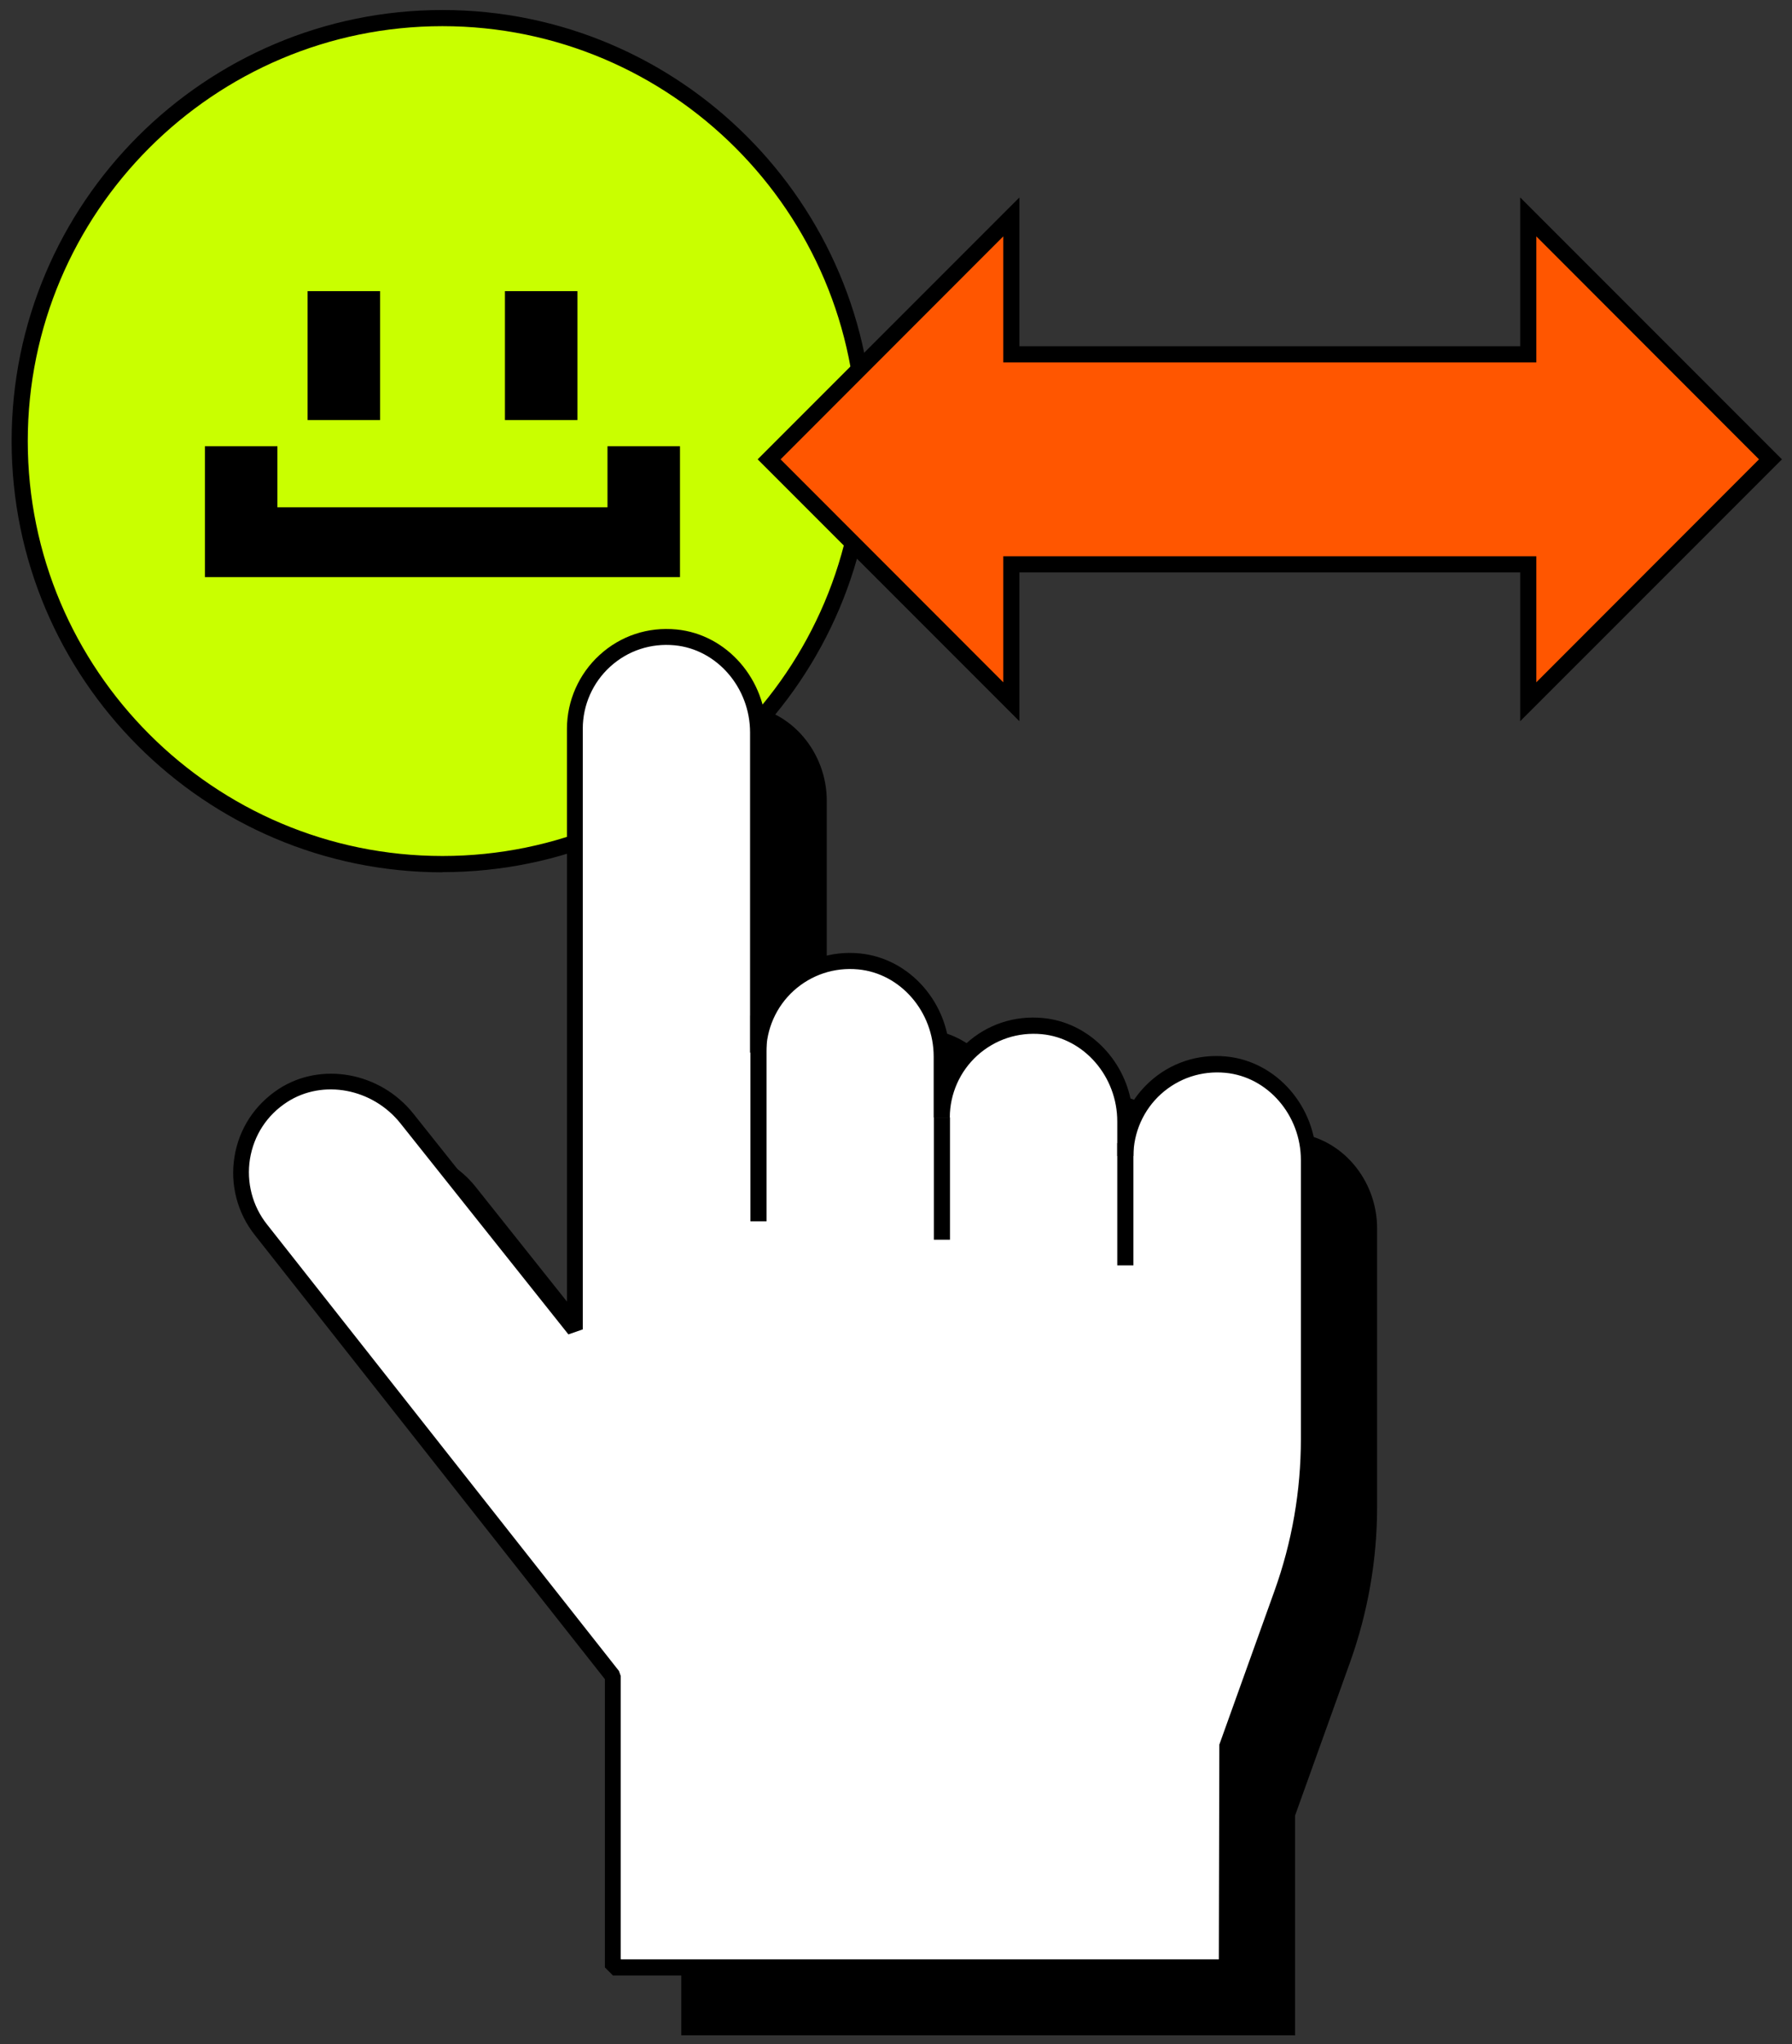 <svg width="150" height="171" viewBox="0 0 150 171" fill="none" xmlns="http://www.w3.org/2000/svg">
<rect x="0" y="0" width="150" height="171" fill="#333333" stroke="none"/>
<g clip-path="url(#clip0_270_3028)">
<path d="M37.035 72.287C56.579 72.287 72.422 56.444 72.422 36.901C72.422 17.357 56.579 1.514 37.035 1.514C17.492 1.514 1.648 17.357 1.648 36.901C1.648 56.444 17.492 72.287 37.035 72.287Z" fill="#C9FF00"/>
<path d="M37.035 72.977C17.152 72.977 0.973 56.797 0.973 36.901C0.973 17.004 17.152 0.838 37.035 0.838C56.919 0.838 73.098 17.017 73.098 36.901C73.098 56.784 56.919 72.963 37.035 72.963V72.977ZM37.035 2.189C17.896 2.189 2.324 17.761 2.324 36.901C2.324 56.04 17.896 71.612 37.035 71.612C56.175 71.612 71.746 56.04 71.746 36.901C71.746 17.761 56.175 2.189 37.035 2.189Z" fill="black"/>
<path d="M108.404 170.298V151.888L113.013 139.047C114.5 134.884 115.27 130.504 115.27 126.084V102.754C115.27 98.74 112.337 95.158 108.35 94.779C103.767 94.347 99.915 97.929 99.915 102.416V99.524C99.915 95.509 96.982 91.927 92.995 91.549C88.412 91.116 84.56 94.698 84.56 99.186V94.104C84.56 90.089 81.627 86.507 77.639 86.129C73.057 85.696 69.205 89.278 69.205 93.766V66.989C69.205 62.975 66.272 59.393 62.285 59.014C57.702 58.582 53.85 62.164 53.85 66.651V116.92L39.793 99.267C37.292 96.131 32.777 95.158 29.412 97.348C25.559 99.862 24.776 105.066 27.573 108.58L57.026 145.927V170.271H108.417L108.404 170.298Z" fill="black"/>
<path d="M69.881 90.671H68.529V107.877H69.881V90.671Z" fill="black"/>
<path d="M85.236 99.186H83.885V109.418H85.236V99.186Z" fill="black"/>
<path d="M100.592 101.335H99.24V111.567H100.592V101.335Z" fill="black"/>
<path d="M102.701 164.593V146.183L107.31 133.342C108.797 129.179 109.567 124.8 109.567 120.38V97.05C109.567 93.035 106.634 89.454 102.646 89.075C98.064 88.643 94.212 92.225 94.212 96.712V93.82C94.212 89.805 91.279 86.223 87.291 85.845C82.709 85.412 78.857 88.994 78.857 93.482V88.399C78.857 84.385 75.924 80.803 71.936 80.424C67.354 79.992 63.502 83.574 63.502 88.061V61.285C63.502 57.27 60.569 53.688 56.581 53.31C51.999 52.877 48.147 56.459 48.147 60.947V111.216L34.09 93.563C31.589 90.427 27.074 89.454 23.709 91.643C19.856 94.157 19.072 99.361 21.87 102.876L51.323 140.223V164.566H102.714L102.701 164.593Z" fill="white"/>
<path d="M102.7 165.269H51.309L50.633 164.593V140.479L21.329 103.322C19.869 101.484 19.248 99.105 19.626 96.78C20.005 94.428 21.329 92.414 23.33 91.103C26.885 88.791 31.832 89.697 34.603 93.171L47.457 109.31V60.974C47.457 58.622 48.457 56.378 50.188 54.797C51.945 53.188 54.242 52.431 56.621 52.661C60.852 53.066 64.15 56.865 64.15 61.312V83.533C64.542 82.939 65.002 82.384 65.529 81.898C67.286 80.289 69.584 79.532 71.963 79.762C76.18 80.168 79.492 83.966 79.492 88.413V88.94C79.884 88.345 80.343 87.791 80.871 87.304C82.628 85.696 84.925 84.939 87.305 85.169C91.049 85.52 94.09 88.561 94.712 92.346C95.117 91.67 95.631 91.062 96.212 90.521C97.969 88.913 100.267 88.156 102.646 88.386C106.863 88.791 110.175 92.59 110.175 97.037V120.366C110.175 124.867 109.404 129.314 107.877 133.559L103.308 146.292V164.58L102.632 165.256L102.7 165.269ZM51.985 163.917H102.024L102.065 145.954L106.674 133.113C108.147 129.017 108.891 124.732 108.891 120.38V97.05C108.891 93.292 106.12 90.089 102.578 89.751C100.578 89.562 98.659 90.197 97.172 91.535C95.712 92.86 94.874 94.752 94.874 96.712H93.522V93.82C93.522 90.062 90.751 86.858 87.21 86.52C85.209 86.331 83.29 86.966 81.803 88.305C80.343 89.629 79.505 91.522 79.505 93.482H78.154V88.399C78.154 84.642 75.383 81.438 71.841 81.1C69.841 80.911 67.921 81.546 66.435 82.885C64.975 84.209 64.137 86.101 64.137 88.061H62.785V61.285C62.785 57.527 60.014 54.324 56.473 53.986C54.472 53.796 52.553 54.432 51.08 55.77C49.62 57.094 48.782 58.987 48.782 60.947V111.216L47.579 111.635L33.521 93.982C31.183 91.049 27.02 90.265 24.033 92.198C22.343 93.292 21.248 94.982 20.924 96.955C20.613 98.902 21.127 100.902 22.357 102.443L51.809 139.79L51.958 140.209V163.877L51.985 163.917Z" fill="black"/>
<path d="M64.164 84.966H62.812V102.173H64.164V84.966Z" fill="black"/>
<path d="M79.52 93.482H78.168V103.714H79.52V93.482Z" fill="black"/>
<path d="M94.873 95.631H93.522V105.863H94.873V95.631Z" fill="black"/>
<path d="M48.335 24.357H42.266V35.143H48.335V24.357Z" fill="black"/>
<path d="M31.817 24.357H25.748V35.143H31.817V24.357Z" fill="black"/>
<path d="M17.152 48.282V37.333H23.221V42.442H50.85V37.333H56.919V48.282H17.152Z" fill="black"/>
<path d="M148.183 38.428L127.908 18.139V29.642H84.654V18.139L64.379 38.428L84.654 58.703V47.214H127.908V58.703L148.183 38.428Z" fill="#FF5600"/>
<path d="M85.331 60.338L63.42 38.428L85.331 16.517V28.966H127.246V16.517L149.157 38.428L127.246 60.338V47.889H85.331V60.338ZM83.979 46.538H128.598V57.081L147.237 38.428L128.598 19.775V30.318H83.979V19.775L65.339 38.428L83.979 57.081V46.538Z" fill="black"/>
</g>
<defs>
<clipPath id="clip0_270_3028">
<rect width="148.171" height="169.459" fill="white" transform="translate(0.973 0.838)"/>
</clipPath>
</defs>
</svg>
